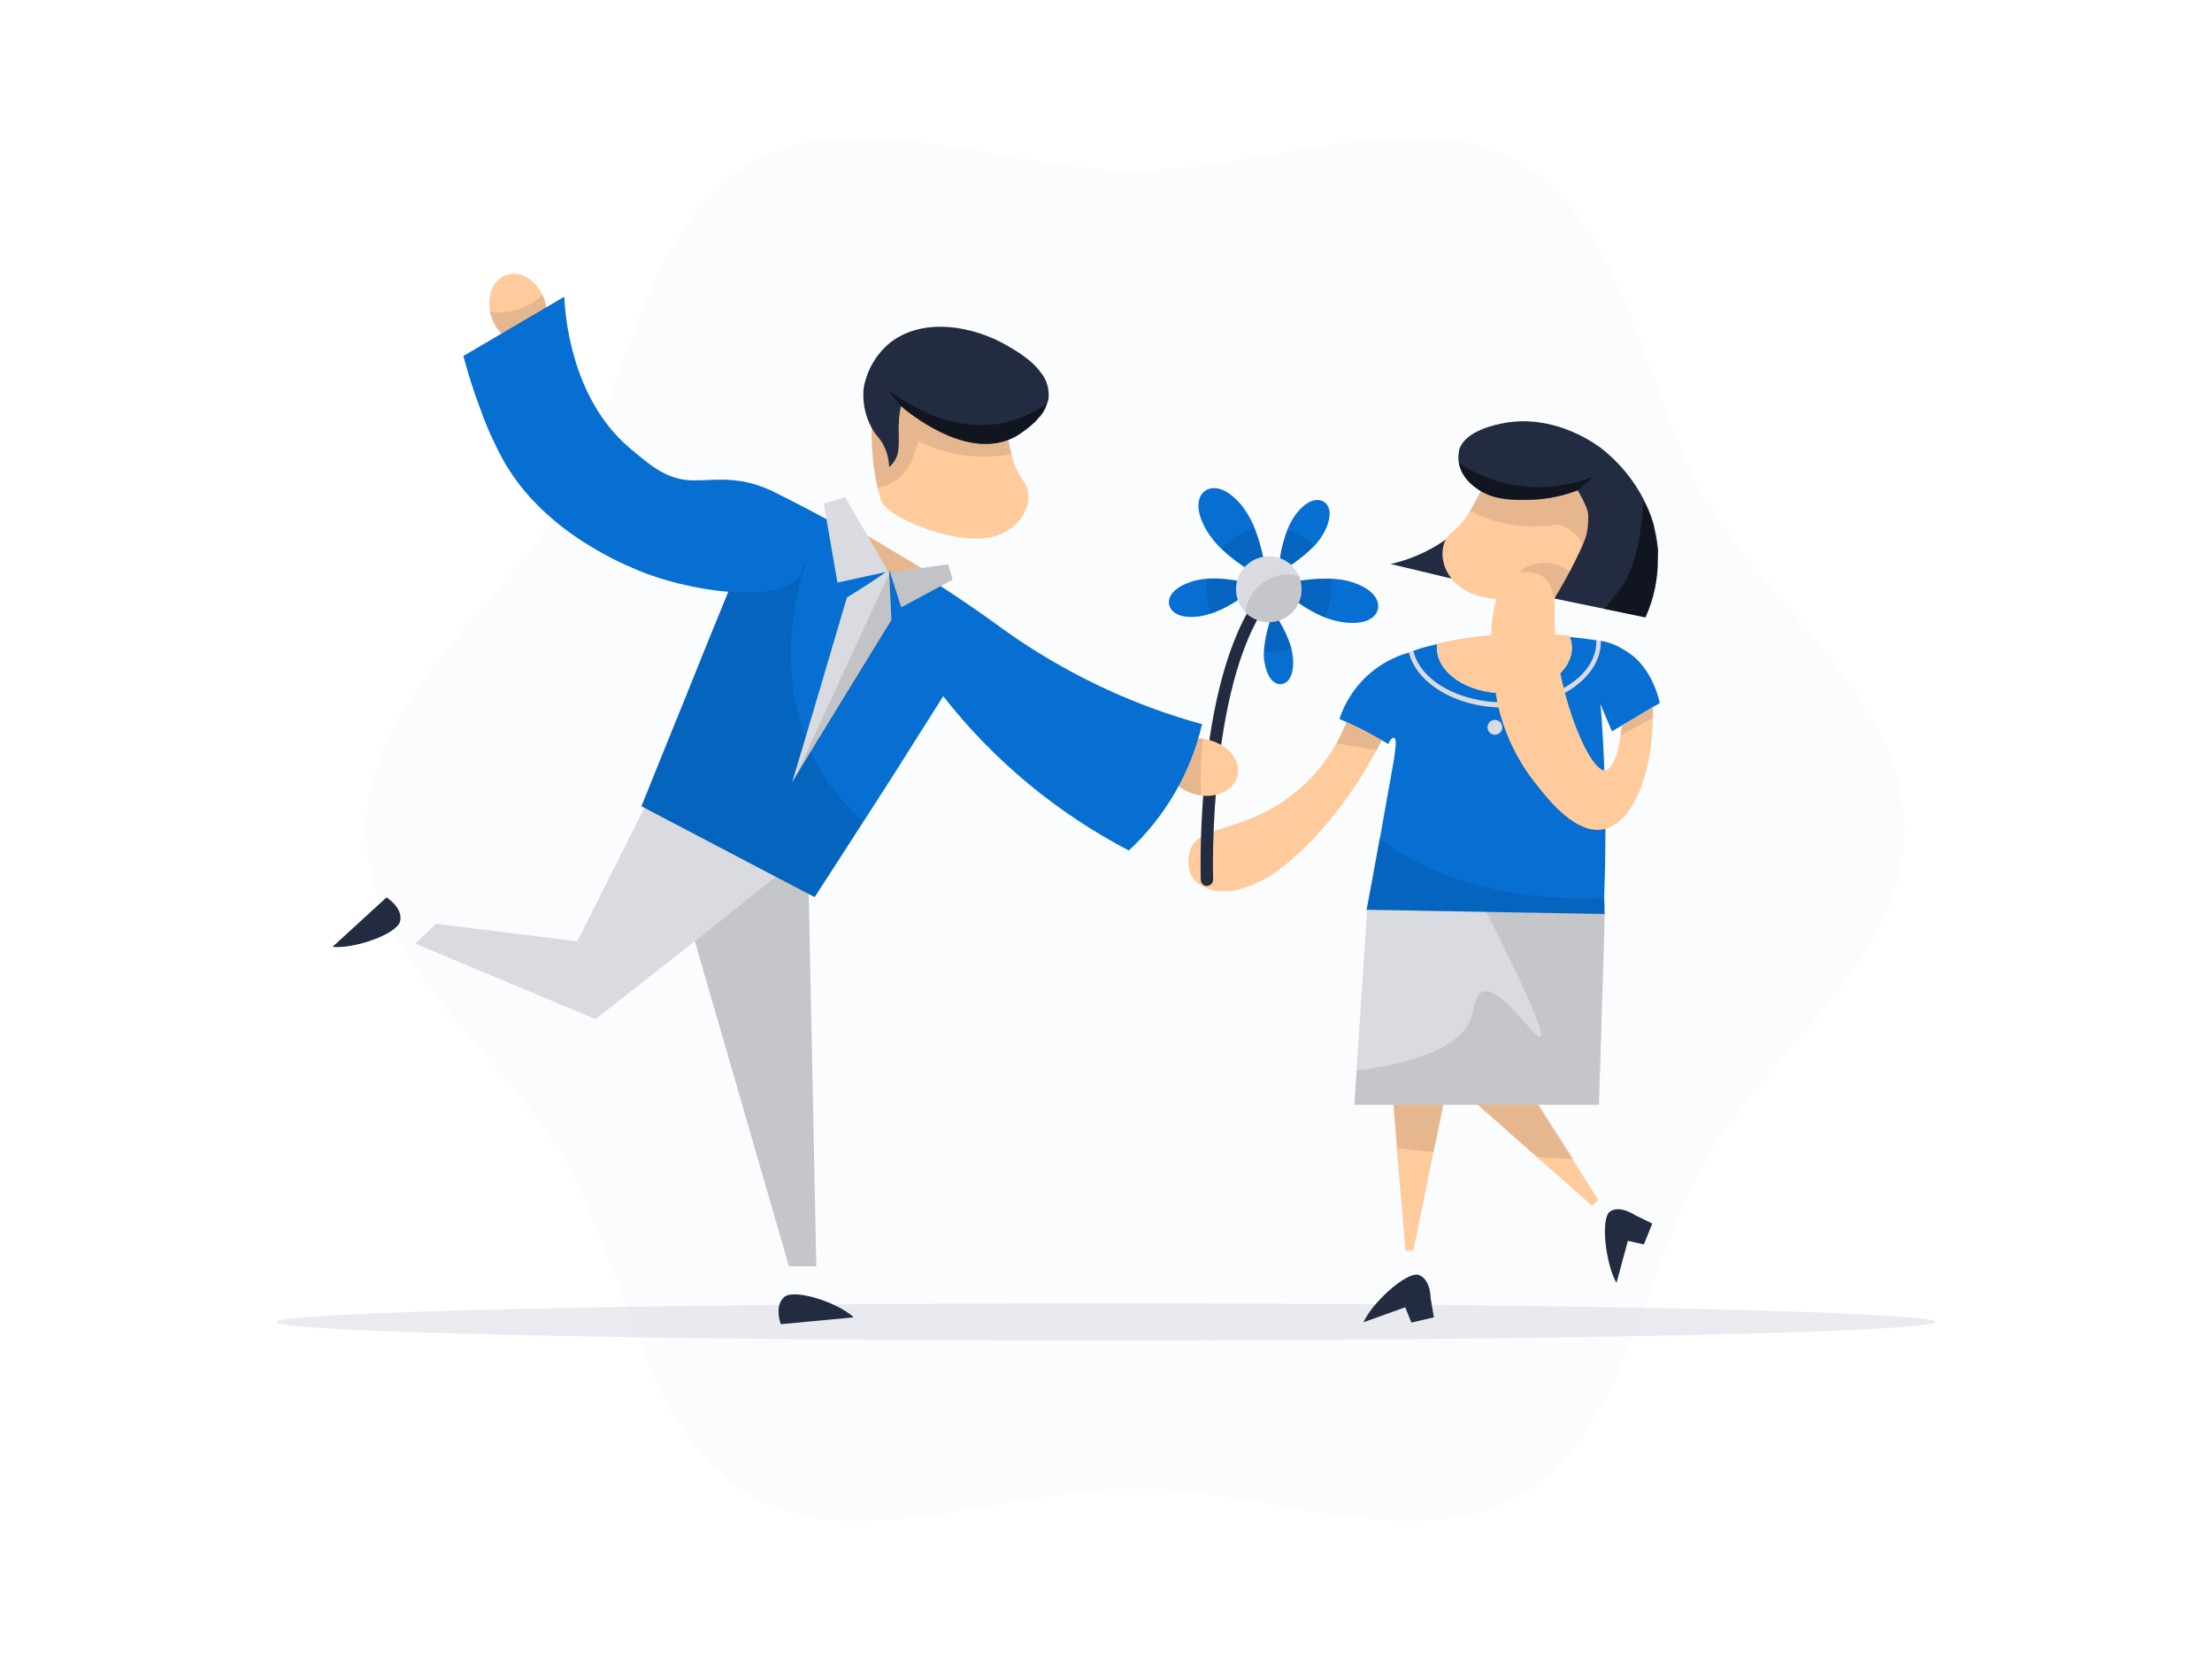 <svg xmlns="http://www.w3.org/2000/svg" width="800" height="600" fill="none" viewBox="0 0 800 600">
    <path d="M132.496 300.059C132.496 347.038 182.184 381.184 204.202 419.097C226.926 458.306 232.342 518.119 271.551 540.844C309.582 562.861 363.626 538.253 410.605 538.253C457.585 538.253 511.629 562.861 549.66 540.844C588.868 518.119 594.284 458.306 617.009 419.097C639.027 381.184 688.714 347.038 688.714 300.059C688.714 253.079 639.027 218.816 617.009 180.903C594.402 141.694 588.868 81.881 549.66 59.157C511.747 37.139 457.585 61.747 410.605 61.747C363.626 61.747 309.464 37.139 271.551 59.157C232.342 81.763 226.926 141.694 204.202 180.903C182.301 218.816 132.496 252.962 132.496 300.059Z" fill="#066FD1" style="fill: #066FD1; fill: #066FD1;" opacity="0.02"/>
    <path d="M100 478.086C100 481.854 234.227 484.798 400.009 484.798C565.792 484.798 700.019 481.736 700.019 478.086C700.019 474.436 565.792 471.375 400.009 471.375C234.227 471.375 100 474.554 100 478.086Z" fill="#D6D8E2" opacity="0.5"/>
    <path d="M505.625 255.552C505.272 256.494 503.741 259.791 501.504 264.383C501.504 264.383 501.033 265.325 500.326 266.62C500.326 266.62 499.149 268.975 497.854 271.33C479.604 305.004 458.999 317.014 458.999 317.014C453.818 319.957 445.576 323.961 437.805 321.724C435.45 321.135 433.331 319.84 431.682 317.956C428.739 313.953 430.034 308.536 430.269 307.948C432.977 298.057 449.108 301.472 466.887 287.814C473.599 282.751 479.133 276.275 483.254 268.975C485.962 263.912 488.081 258.731 489.612 253.197C489.847 252.491 490.083 251.784 490.201 250.96L493.968 252.137L500.326 254.021L505.625 255.552Z" fill="#FFCB9D" style="fill: #FFCB9D; fill: #FFCB9D;"/>
    <path d="M500.091 250.725L500.444 254.021L501.504 264.383C500.444 266.502 499.266 268.857 497.854 271.33L483.371 268.857C486.079 263.794 488.199 258.613 489.729 253.079L494.086 252.02L500.091 250.725Z" fill="black" opacity="0.1"/>
    <path d="M436.51 320.428C435.332 320.428 434.39 319.486 434.273 318.309C434.155 315.13 432.271 240.716 457.939 211.869C458.763 210.927 460.176 210.927 461 211.634C461.824 212.34 461.942 213.871 461.236 214.695C436.745 242.247 438.629 317.249 438.747 318.073C438.747 319.369 437.805 320.311 436.51 320.428Z" fill="#232B41"/>
    <path d="M479.014 192.324C477.954 194.208 476.777 195.974 475.246 197.505C471.478 201.273 467.122 204.569 462.412 207.042C462.648 201.744 463.707 196.563 465.591 191.618C466.415 189.498 467.475 187.614 468.77 185.848C474.657 178.313 478.778 181.492 478.778 181.492C478.778 181.492 483.37 183.729 479.014 192.324Z" fill="#066FD1" style="fill: #066FD1; fill: #066FD1;"/>
    <path d="M498.325 220.347C498.325 220.347 497.383 226.587 485.726 225.056C483.489 224.703 481.252 224.114 479.132 223.29C469.831 219.522 461.824 211.869 461.824 211.869C468.065 209.985 474.658 209.161 481.252 209.279C483.96 209.397 486.55 209.75 489.141 210.574C500.326 214.342 498.325 220.347 498.325 220.347Z" fill="#066FD1" style="fill: #066FD1; fill: #066FD1;"/>
    <path d="M467.711 239.068C467.829 247.31 463.473 247.428 463.473 247.428C463.473 247.428 459.116 248.37 457.468 240.245C457.114 238.715 456.997 237.184 457.114 235.653C457.468 230.708 458.645 225.998 460.529 221.406C463.355 225.292 465.592 229.649 467.005 234.24C467.358 235.889 467.594 237.42 467.711 239.068Z" fill="#066FD1" style="fill: #066FD1; fill: #066FD1;"/>
    <path d="M454.524 211.752C454.524 211.752 446.753 219.052 438.04 221.878C436.627 222.349 435.214 222.702 433.683 222.937C423.557 224.232 422.851 218.698 422.851 218.698C422.851 218.698 421.203 213.518 430.975 210.339C432.859 209.75 434.743 209.397 436.745 209.279C445.34 208.69 454.524 211.752 454.524 211.752Z" fill="#066FD1" style="fill: #066FD1; fill: #066FD1;"/>
    <path d="M458.055 209.632C452.05 206.689 446.516 203.039 441.689 198.447C439.57 196.445 437.686 194.09 436.155 191.5C430.15 180.667 435.92 177.488 435.92 177.488C435.92 177.488 440.983 173.25 448.989 182.669C450.991 185.259 452.639 188.085 453.817 191.147C456.054 197.152 457.584 203.392 458.055 209.632Z" fill="#066FD1" style="fill: #066FD1; fill: #066FD1;"/>
    <path d="M454.524 211.752C454.524 211.752 446.753 219.052 438.04 221.878C437.451 220.582 437.098 219.169 436.745 217.757C436.156 214.931 436.039 212.105 436.627 209.279C445.34 208.69 454.524 211.752 454.524 211.752Z" fill="black" opacity="0.1"/>
    <path d="M441.691 198.564C444.87 194.914 449.109 192.324 453.819 191.264C456.056 197.151 457.587 203.392 458.058 209.75C452.053 206.806 446.637 203.038 441.691 198.564Z" fill="black" opacity="0.1"/>
    <path d="M460.413 221.406C463.238 225.292 465.476 229.649 466.888 234.241C465.829 234.711 464.651 235.065 463.474 235.3C461.355 235.771 459.117 235.889 456.998 235.771C457.351 230.826 458.529 225.998 460.413 221.406Z" fill="black" opacity="0.1"/>
    <path d="M475.246 197.505C471.478 201.272 467.122 204.569 462.412 207.042C462.648 201.743 463.707 196.563 465.591 191.617C469.241 192.795 472.538 194.796 475.246 197.505Z" fill="black" opacity="0.1"/>
    <path d="M481.135 209.279C481.959 214.106 481.252 218.934 479.015 223.29C469.714 219.522 461.707 211.869 461.707 211.869C468.065 209.985 474.541 209.161 481.135 209.279Z" fill="black" opacity="0.1"/>
    <path d="M468.889 219.523C465.356 225.056 458.056 226.705 452.522 223.173C451.698 222.702 450.992 222.113 450.403 221.406C445.811 216.697 445.929 209.161 450.638 204.569C455.348 199.977 462.884 200.095 467.476 204.805C471.243 208.808 471.832 214.931 468.889 219.523Z" fill="#DADBE0"/>
    <path d="M468.888 219.523C465.356 225.057 458.056 226.705 452.522 223.173C451.698 222.702 450.991 222.113 450.402 221.406C451.462 212.811 459.351 206.806 467.946 207.866C468.535 207.984 469.241 208.102 469.83 208.219C471.361 211.869 471.125 216.226 468.888 219.523Z" fill="black" opacity="0.1"/>
    <path d="M527.996 393.9L543.42 407.441L546.364 410.149L575.8 436.052L578.037 433.933L557.432 401.436L547.541 385.894L527.996 393.9Z" fill="#FFCB9D" style="fill: #FFCB9D; fill: #FFCB9D;"/>
    <path d="M584.63 463.957C580.744 457.364 578.743 440.644 582.275 438.171C585.807 435.699 591.341 439.467 591.341 439.467L597.582 442.528L594.52 450.063L588.751 448.768L584.63 463.957Z" fill="#232B41"/>
    <path d="M527.996 393.9L556.019 418.508L569.206 419.215L547.659 385.776L527.996 393.9Z" fill="black" opacity="0.1"/>
    <path d="M535.768 182.434C527.762 193.384 516.105 201.037 502.918 203.981L544.246 213.871L535.768 182.434Z" fill="#232B41"/>
    <path d="M503.387 392.252L505.153 415.329L508.332 452.301H511.158L518.458 416.625L521.872 399.552L503.387 392.252Z" fill="#FFCB9D" style="fill: #FFCB9D; fill: #FFCB9D;"/>
    <path d="M503.387 392.252L505.388 415.212C509.627 415.8 513.866 416.271 518.576 416.625L522.108 399.67L503.387 392.252Z" fill="black" opacity="0.1"/>
    <path d="M583.806 171.248C583.1 174.78 582.158 179.843 580.745 186.319C580.509 187.732 580.039 188.909 580.039 189.263C578.743 194.208 576.977 199.035 574.74 203.745L572.621 207.984L572.032 208.808C571.443 209.75 570.855 210.81 570.266 211.634C570.148 211.752 570.03 212.105 569.795 212.223C569.088 213.047 568.146 213.753 567.087 214.224C563.437 216.108 556.608 217.286 549.072 217.286C544.48 217.286 539.888 216.697 535.532 215.755C524.581 213.047 520.225 203.745 522.109 197.151C522.58 195.15 523.757 193.501 525.406 192.324C527.878 190.205 529.998 187.732 531.646 184.788C533.883 181.021 535.885 177.135 537.651 173.132C538.593 170.895 539.182 169.364 539.182 169.364L551.898 161.122L578.979 164.89C578.037 169.482 578.861 172.779 580.156 173.25C581.451 173.721 583.335 171.719 583.806 171.248Z" fill="#FFCB9D" style="fill: #FFCB9D; fill: #FFCB9D;"/>
    <path d="M531.646 184.789C541.419 189.852 552.605 191.618 563.555 189.616C566.145 190.44 568.5 191.853 570.384 193.855C573.092 196.798 572.621 199.271 574.623 203.039L574.74 203.51C576.86 198.8 578.626 193.973 580.039 189.027C580.039 188.556 580.51 187.497 580.745 186.084C582.158 179.843 583.1 174.663 583.807 171.013C583.336 171.484 581.57 173.721 580.274 173.25C578.979 172.779 578.155 169.482 579.097 164.89L552.016 160.887L539.3 169.129C539.3 169.129 538.711 170.659 537.769 172.897C535.885 177.135 533.884 181.139 531.646 184.789Z" fill="black" opacity="0.1"/>
    <path d="M504.212 266.855C505.625 267.444 504.33 273.802 501.622 288.756C500.68 294.407 499.738 299.117 499.267 302.178L498.914 303.591C497.383 312.069 495.853 320.546 494.204 329.259L580.274 330.908C580.274 328.906 580.274 326.904 580.157 325.021V324.785C580.981 303.003 580.745 281.102 579.215 259.32C579.097 257.789 578.979 256.023 578.744 254.492C580.157 257.907 581.57 261.204 582.983 264.501L600.291 254.257C599.702 251.549 597.465 243.307 591.107 237.655C591.107 237.655 585.455 232.71 578.979 231.768C578.391 231.768 577.802 231.65 577.331 231.533H577.095C573.445 230.944 569.913 230.591 566.499 230.237C558.374 229.531 550.132 229.413 542.008 229.766C534.119 230.237 526.348 231.297 518.813 233.181C516.811 233.652 514.809 234.123 513.043 234.712L511.513 235.3L510.924 235.418L509.982 235.889C497.972 239.068 488.317 248.134 484.432 260.026C486.904 261.086 489.612 262.263 492.438 263.676C495.97 265.443 499.15 267.326 502.093 269.093C503.035 266.973 503.741 266.738 504.212 266.855Z" fill="#066FD1" style="fill: #066FD1; fill: #066FD1;"/>
    <path d="M568.498 234.24C568.498 243.307 557.548 250.724 544.008 250.724C530.467 250.724 519.635 243.307 519.635 234.24C519.635 233.769 519.635 233.299 519.753 232.828C527.406 231.061 535.177 229.884 542.948 229.413C551.072 228.942 559.314 229.178 567.438 229.884C568.145 231.179 568.498 232.71 568.498 234.24Z" fill="#DADBE0"/>
    <path d="M493.143 478.204C496.204 471.14 508.92 459.601 513.159 461.131C517.398 462.662 517.398 469.373 517.398 469.373L518.575 476.438L510.451 478.322L508.214 472.788L493.143 478.204Z" fill="#232B41"/>
    <path d="M489.848 399.552H578.273L579.803 350.217L580.392 330.554L494.44 329.024L490.672 386.129L489.848 399.552Z" fill="#DADBE0"/>
    <path d="M510.569 235.418L511.158 235.3C513.513 245.897 527.289 254.021 544.008 254.021C562.376 254.021 577.33 244.249 577.33 232.121V231.532C577.918 231.65 578.507 231.65 578.978 231.768V232.003C578.978 245.191 563.318 255.905 544.008 255.905C526.582 255.905 512.1 247.075 509.51 235.771L510.569 235.418Z" fill="#DADBE0"/>
    <path d="M538.004 263.441C538.239 264.972 539.652 265.913 541.065 265.678C542.596 265.442 543.537 264.03 543.302 262.617C543.067 261.204 541.654 260.144 540.241 260.38C538.828 260.615 537.768 261.91 538.004 263.441Z" fill="#DADBE0"/>
    <path d="M494.439 329.024L580.51 330.672C580.51 328.67 580.51 326.669 580.392 324.785V324.667C534.237 326.904 507.038 309.949 499.149 303.473C497.619 311.951 495.97 320.428 494.439 329.024Z" fill="black" opacity="0.1"/>
    <path d="M543.067 229.413C551.191 228.942 559.433 229.178 567.558 229.884C568.146 231.297 568.499 232.71 568.499 234.24C568.499 243.307 557.549 250.724 544.127 250.724C530.704 250.724 519.754 243.307 519.754 234.24C519.754 233.769 519.754 233.299 519.872 232.828C527.643 231.061 535.296 230.002 543.067 229.413Z" fill="#FFCB9D" style="fill: #FFCB9D; fill: #FFCB9D;"/>
    <path d="M570.265 211.634C570.147 211.752 570.03 212.105 569.794 212.223C569.088 213.047 568.146 213.753 567.086 214.224C563.436 216.108 556.607 217.285 549.071 217.285C547.894 215.99 547.188 214.224 547.188 212.458C547.188 207.513 552.25 203.51 558.609 203.51C564.849 203.627 569.794 207.042 570.265 211.634Z" fill="black" opacity="0.1"/>
    <path d="M597.818 255.67V259.673C597.347 282.28 589.576 298.057 579.803 299.941C570.031 301.825 560.14 289.462 556.019 284.164C548.601 275.097 543.538 264.383 541.301 252.844V252.608C538.946 240.716 537.769 222.466 542.714 212.929C543.774 210.692 545.54 208.808 547.777 207.748C551.192 206.335 555.077 206.689 558.139 208.69C562.613 212.105 562.377 219.758 562.26 222.702C561.671 247.192 574.269 278.63 580.392 278.63C581.569 278.63 583.218 277.452 585.102 271.683L586.044 266.149L586.632 262.499L597.818 255.67Z" fill="#FFCB9D" style="fill: #FFCB9D; fill: #FFCB9D;"/>
    <path d="M599.584 201.743C599.702 209.161 598.171 216.579 595.11 223.29L580.392 220.229L562.142 216.461C566.145 209.985 569.677 203.274 572.739 196.327C573.445 194.679 573.916 193.03 574.151 191.264C574.269 190.205 574.387 189.145 574.387 188.203V186.319C574.387 183.375 570.737 177.724 570.619 177.371C569.206 177.842 567.911 178.312 566.734 178.666C565.556 179.019 564.261 179.372 563.084 179.608C562.259 179.725 561.553 179.961 560.846 180.079C560.14 180.196 559.198 180.314 558.256 180.432C556.608 180.667 555.077 180.785 553.429 180.785C547.542 180.903 539.653 181.138 533.412 176.193C531.882 175.016 528.467 172.19 527.643 167.598C527.29 165.949 527.407 164.301 527.761 162.653C529.762 155.706 541.419 153.469 544.009 152.998C560.964 149.819 575.211 159.356 577.684 161.122L578.743 161.828C585.455 167.009 590.989 173.603 594.757 181.256C596.287 184.2 597.465 187.261 598.289 190.44C598.289 190.911 598.407 191.264 598.524 191.735C599.113 194.208 599.466 196.68 599.702 199.153C599.584 199.859 599.702 200.801 599.584 201.743Z" fill="#232B41"/>
    <path d="M576.153 172.425C574.504 174.192 572.62 175.84 570.619 177.253C569.206 177.724 567.911 178.195 566.733 178.548C565.556 178.901 564.261 179.255 563.083 179.49C562.259 179.608 561.553 179.843 560.846 179.961C560.14 180.079 559.198 180.196 558.256 180.314C556.843 180.432 555.194 180.55 553.428 180.667C547.541 180.785 539.652 181.021 533.412 176.075C531.881 174.898 528.467 172.072 527.643 167.48C533.177 171.13 539.299 173.721 545.775 175.134C555.783 177.135 566.38 176.193 576.153 172.425Z" fill="black" opacity="0.5"/>
    <path d="M580.273 220.229L594.991 223.29C598.053 216.579 599.701 209.161 599.466 201.743C599.466 200.802 599.466 199.86 599.348 198.918L598.17 191.618C598.053 191.147 598.053 190.793 597.935 190.322C597.111 187.143 595.933 184.082 594.403 181.138C593.814 190.793 592.048 204.098 586.749 211.869C584.63 214.695 582.511 217.521 580.273 220.229Z" fill="black" opacity="0.5"/>
    <path d="M597.817 255.67V259.673L586.043 266.031L586.632 262.381L597.817 255.67Z" fill="black" opacity="0.1"/>
    <path d="M295.218 457.952H285.327L250.946 339.032L251.888 339.974L234.698 353.396L215.388 368.585L150.158 341.269L157.694 334.087L208.794 340.445L235.286 287.696L292.274 312.893C292.274 314.07 292.274 315.248 292.392 316.425C293.334 363.64 294.276 410.737 295.218 457.952Z" fill="#DADBE0"/>
    <path d="M295.219 457.952H285.329C274.025 418.744 262.604 379.653 251.301 340.445L286.624 312.187L292.275 316.543C293.217 363.64 294.277 410.738 295.219 457.952Z" fill="black" opacity="0.1"/>
    <path d="M308.759 476.438L282.385 478.911C282.385 478.911 279.912 472.435 283.562 469.138C287.212 465.841 303.225 471.139 308.759 476.438Z" fill="#232B41"/>
    <path d="M120.252 342.447L139.797 324.55C139.797 324.55 145.684 328.2 144.743 333.027C143.801 337.855 127.905 343.271 120.252 342.447Z" fill="#232B41"/>
    <path d="M430.975 267.209C432.388 266.973 433.684 266.973 435.096 267.209C435.921 267.326 436.627 267.444 437.451 267.68C444.516 269.563 448.99 275.451 447.459 280.867C446.164 285.694 440.513 288.52 434.39 287.696C433.684 287.578 432.859 287.46 432.153 287.225C431.446 286.989 430.74 286.754 430.034 286.518C424.264 284.164 420.732 278.865 422.027 274.038C423.087 270.27 426.619 267.797 430.975 267.209Z" fill="#FFCB9D" style="fill: #FFCB9D; fill: #FFCB9D;"/>
    <path d="M430.975 267.209C432.388 266.973 433.684 266.973 435.096 267.209C434.272 274.038 434.037 280.867 434.39 287.696C433.684 287.578 432.859 287.46 432.153 287.225C431.446 286.989 430.74 286.754 430.034 286.518C424.264 284.164 420.732 278.865 422.027 274.038C423.087 270.27 426.619 267.797 430.975 267.209Z" fill="black" opacity="0.1"/>
    <path d="M408.252 307.594C421.439 295.349 430.623 279.454 434.744 261.91C411.077 255.434 388.706 245.073 368.337 231.415C364.098 228.589 361.508 226.587 358.682 224.585C342.316 212.811 316.883 196.327 278.381 177.135L265.194 209.632L256.481 230.944C253.537 238.244 250.594 245.544 247.65 252.844C242.469 265.678 237.171 278.63 231.99 291.581L276.85 315.13L294.63 324.432L298.986 317.72C303.46 310.891 307.817 303.944 312.291 297.115C313.939 294.525 315.588 292.052 317.236 289.462C321.946 282.162 325.243 276.981 329.364 270.387L341.138 251.784C359.271 274.979 382.113 293.936 408.252 307.594Z" fill="#066FD1" style="fill: #066FD1; fill: #066FD1;"/>
    <path d="M352.558 194.796C348.555 194.679 344.552 194.09 340.666 193.03C329.481 190.087 319.708 184.553 318.53 180.785C318.059 179.254 317.824 177.959 317.353 176.429C315.705 169.011 314.998 161.475 315.234 153.94C315.234 153.469 315.351 152.174 315.351 150.643C315.822 143.814 316.411 138.162 316.764 134.394C316.764 134.512 316.764 134.63 316.882 134.748C317.235 135.807 318.177 137.927 319.59 137.927C319.943 137.927 320.297 137.691 320.65 137.456C321.945 136.396 323.122 133.57 323.476 129.685H323.593L352.323 133.923L362.802 146.169C362.92 147.582 363.037 149.112 363.273 150.525C363.744 155.117 364.568 159.709 365.863 164.301C365.863 164.301 365.863 164.301 365.863 164.419C366.687 167.833 368.1 171.012 370.102 173.956C371.162 175.369 371.868 177.017 371.868 178.901C372.574 186.201 365.157 195.267 352.558 194.796Z" fill="#FFCB9D" style="fill: #FFCB9D; fill: #FFCB9D;"/>
    <path d="M365.982 164.183C354.443 166.421 342.551 164.772 332.072 159.474C331.719 160.887 331.248 162.3 330.777 163.712C330.071 165.95 329.129 168.069 327.834 169.953C326.538 171.719 324.89 173.25 323.006 174.309C321.24 175.369 319.356 176.075 317.472 176.429C315.824 169.011 315.117 161.475 315.353 153.94C315.353 153.469 315.47 152.174 315.47 150.643C315.941 143.814 316.53 138.162 316.883 134.394L317.001 134.63C317.354 135.572 318.532 137.691 319.945 137.573C320.298 137.573 320.533 137.456 320.769 137.22C322.064 136.278 323.359 133.452 323.713 129.449L352.442 133.688L362.921 145.933C363.039 147.346 363.156 148.877 363.392 150.29C363.863 155.117 364.687 159.709 365.982 164.183Z" fill="black" opacity="0.1"/>
    <path d="M312.408 140.046C311.702 146.051 313.233 152.173 316.765 157.119C317.589 158.061 318.296 158.885 318.884 159.827C320.533 162.535 321.475 165.714 321.592 168.893C323.241 167.48 324.301 165.714 324.772 163.595C325.36 160.533 324.889 154.293 325.007 153.586L325.125 153.115C325.125 152.644 325.125 152.173 325.125 151.703C325.242 150.172 325.478 148.523 325.831 146.993V146.875C332.543 152.527 351.852 166.42 367.394 157.825C369.749 156.412 371.986 154.764 373.988 152.88C374.224 152.762 374.459 152.527 374.577 152.291C375.048 151.82 375.519 151.349 375.872 150.761L376.108 150.643C377.285 149.23 378.109 147.699 378.698 145.933L378.933 145.344C379.169 144.638 379.287 143.814 379.287 142.99C379.287 139.928 378.345 136.985 376.343 134.63C372.928 129.92 367.277 126.741 364.215 124.975C352.559 118.146 334.191 114.378 321.946 123.915C316.883 128.036 313.586 133.806 312.408 140.046Z" fill="#232B41"/>
    <path d="M325.831 146.875C332.542 152.527 351.852 166.421 367.394 157.825C369.749 156.412 371.986 154.764 373.988 152.88C374.223 152.762 374.459 152.527 374.576 152.291C375.047 151.82 375.518 151.349 375.872 150.761C375.872 150.643 375.989 150.643 376.107 150.643C377.285 149.23 378.109 147.699 378.697 145.933C374.93 148.641 370.691 150.643 366.334 152.056C344.316 158.767 324.536 143.461 321.357 141.106L321.121 140.87C322.534 142.872 324.182 144.874 325.831 146.875Z" fill="black" opacity="0.5"/>
    <path d="M311.938 192.677C313.586 198.093 316.765 202.921 321.239 206.453L321.828 206.924L337.135 207.748L311.938 192.677Z" fill="#FFCB9D" style="fill: #FFCB9D; fill: #FFCB9D;"/>
    <path d="M311.938 192.677C313.586 198.093 316.765 202.921 321.239 206.453L321.828 206.924L337.135 207.748L311.938 192.677Z" fill="black" opacity="0.1"/>
    <path d="M321.945 207.042L342.904 204.098L344.552 209.632L325.949 219.64L321.945 207.042Z" fill="#DADBE0"/>
    <path d="M312.173 297.115L305.58 307.477C301.93 313.128 298.28 318.78 294.63 324.549L276.85 315.248L231.99 291.699C237.171 278.747 242.587 265.795 247.65 252.961L256.481 231.061C259.424 223.997 262.25 216.814 265.194 209.75L291.215 204.451C291.215 204.334 270.374 260.262 312.173 297.115Z" fill="black" opacity="0.1"/>
    <path d="M197.727 113.907C197.727 114.143 197.727 114.378 197.727 114.496C197.609 116.262 197.138 118.028 196.314 119.677C196.078 120.03 195.843 120.501 195.49 120.854C195.254 121.207 194.901 121.56 194.548 121.914C193.724 122.738 192.664 123.327 191.604 123.798C187.601 125.21 183.009 123.209 180.065 119.206C179.477 118.499 179.006 117.675 178.652 116.851C178.535 116.497 178.299 116.262 178.181 115.909C178.064 115.556 177.946 115.202 177.828 114.967C177.593 114.26 177.357 113.554 177.24 112.847C176.062 106.843 178.417 101.073 183.127 99.425C187.836 97.776 193.488 100.955 196.196 106.725C196.432 107.314 196.667 107.902 196.903 108.491C197.138 109.197 197.374 110.022 197.491 110.728C197.609 111.435 197.727 112.023 197.727 112.73V112.847C197.727 113.083 197.727 113.318 197.727 113.436C197.727 113.554 197.727 113.672 197.727 113.907Z" fill="#FFCB9D" style="fill: #FFCB9D; fill: #FFCB9D;"/>
    <path d="M197.726 113.907C197.726 114.143 197.726 114.378 197.726 114.496C197.608 116.851 196.901 119.088 195.488 120.854C195.253 121.207 194.9 121.56 194.547 121.914C193.722 122.738 192.663 123.327 191.603 123.68C187.6 125.093 183.008 123.091 180.064 119.088C179.475 118.381 179.004 117.557 178.651 116.733C178.533 116.38 178.298 116.144 178.18 115.791C178.062 115.438 177.945 115.085 177.827 114.731C177.592 114.025 177.356 113.318 177.238 112.612C184.185 113.789 191.25 111.552 196.195 106.489C196.43 107.078 196.666 107.667 196.901 108.255C197.137 108.962 197.372 109.786 197.49 110.493C197.608 111.199 197.726 111.788 197.726 112.494V112.612C197.726 113.201 197.726 113.554 197.726 113.907Z" fill="black" opacity="0.1"/>
    <path d="M290.272 204.687C290.272 205.629 290.037 206.571 289.684 207.513C284.974 217.521 254.949 215.755 231.754 206.689C228.339 205.276 224.925 203.745 221.628 202.097C213.622 197.858 194.076 187.497 182.184 166.774C179.005 160.887 176.179 154.882 173.942 148.524C171.469 142.048 169.35 135.454 167.584 128.743L204.084 107.313C204.32 112.612 206.086 143.696 227.751 162.064C235.169 168.304 240.467 172.779 248.356 173.603C255.538 174.309 262.956 171.954 274.024 175.487C275.437 175.958 276.967 176.546 278.262 177.135L290.272 204.687Z" fill="#066FD1" style="fill: #066FD1; fill: #066FD1;"/>
    <path d="M321.239 206.689L305.697 179.843L297.926 182.08L302.871 210.692L321.239 206.689Z" fill="#DADBE0"/>
    <path d="M306.285 216.108C299.691 238.361 293.215 260.615 286.504 282.868C298.396 263.205 310.523 243.66 322.416 224.232C322.18 218.345 321.827 212.693 321.591 206.806L320.885 206.571C316.175 209.868 311.23 213.047 306.285 216.108Z" fill="#DADBE0"/>
    <path d="M321.828 206.924L286.74 282.868C298.632 263.205 310.76 243.66 322.77 224.35C322.299 218.463 322.181 212.693 321.828 206.924Z" fill="black" opacity="0.11"/>
    <path d="M321.945 207.042L342.904 204.098L344.552 209.632L325.949 219.64L321.945 207.042Z" fill="black" opacity="0.11"/>
    <path d="M580.392 330.554L579.803 350.217L578.273 399.552H489.848L490.672 387.189C521.285 383.185 530.469 374.59 532.471 366.819C533.295 364.229 533.413 360.343 535.767 358.93C542.361 355.28 555.195 376.474 557.197 374.943C558.492 373.884 553.664 361.756 537.534 329.73L580.392 330.554Z" fill="black" opacity="0.1"/>
</svg>
